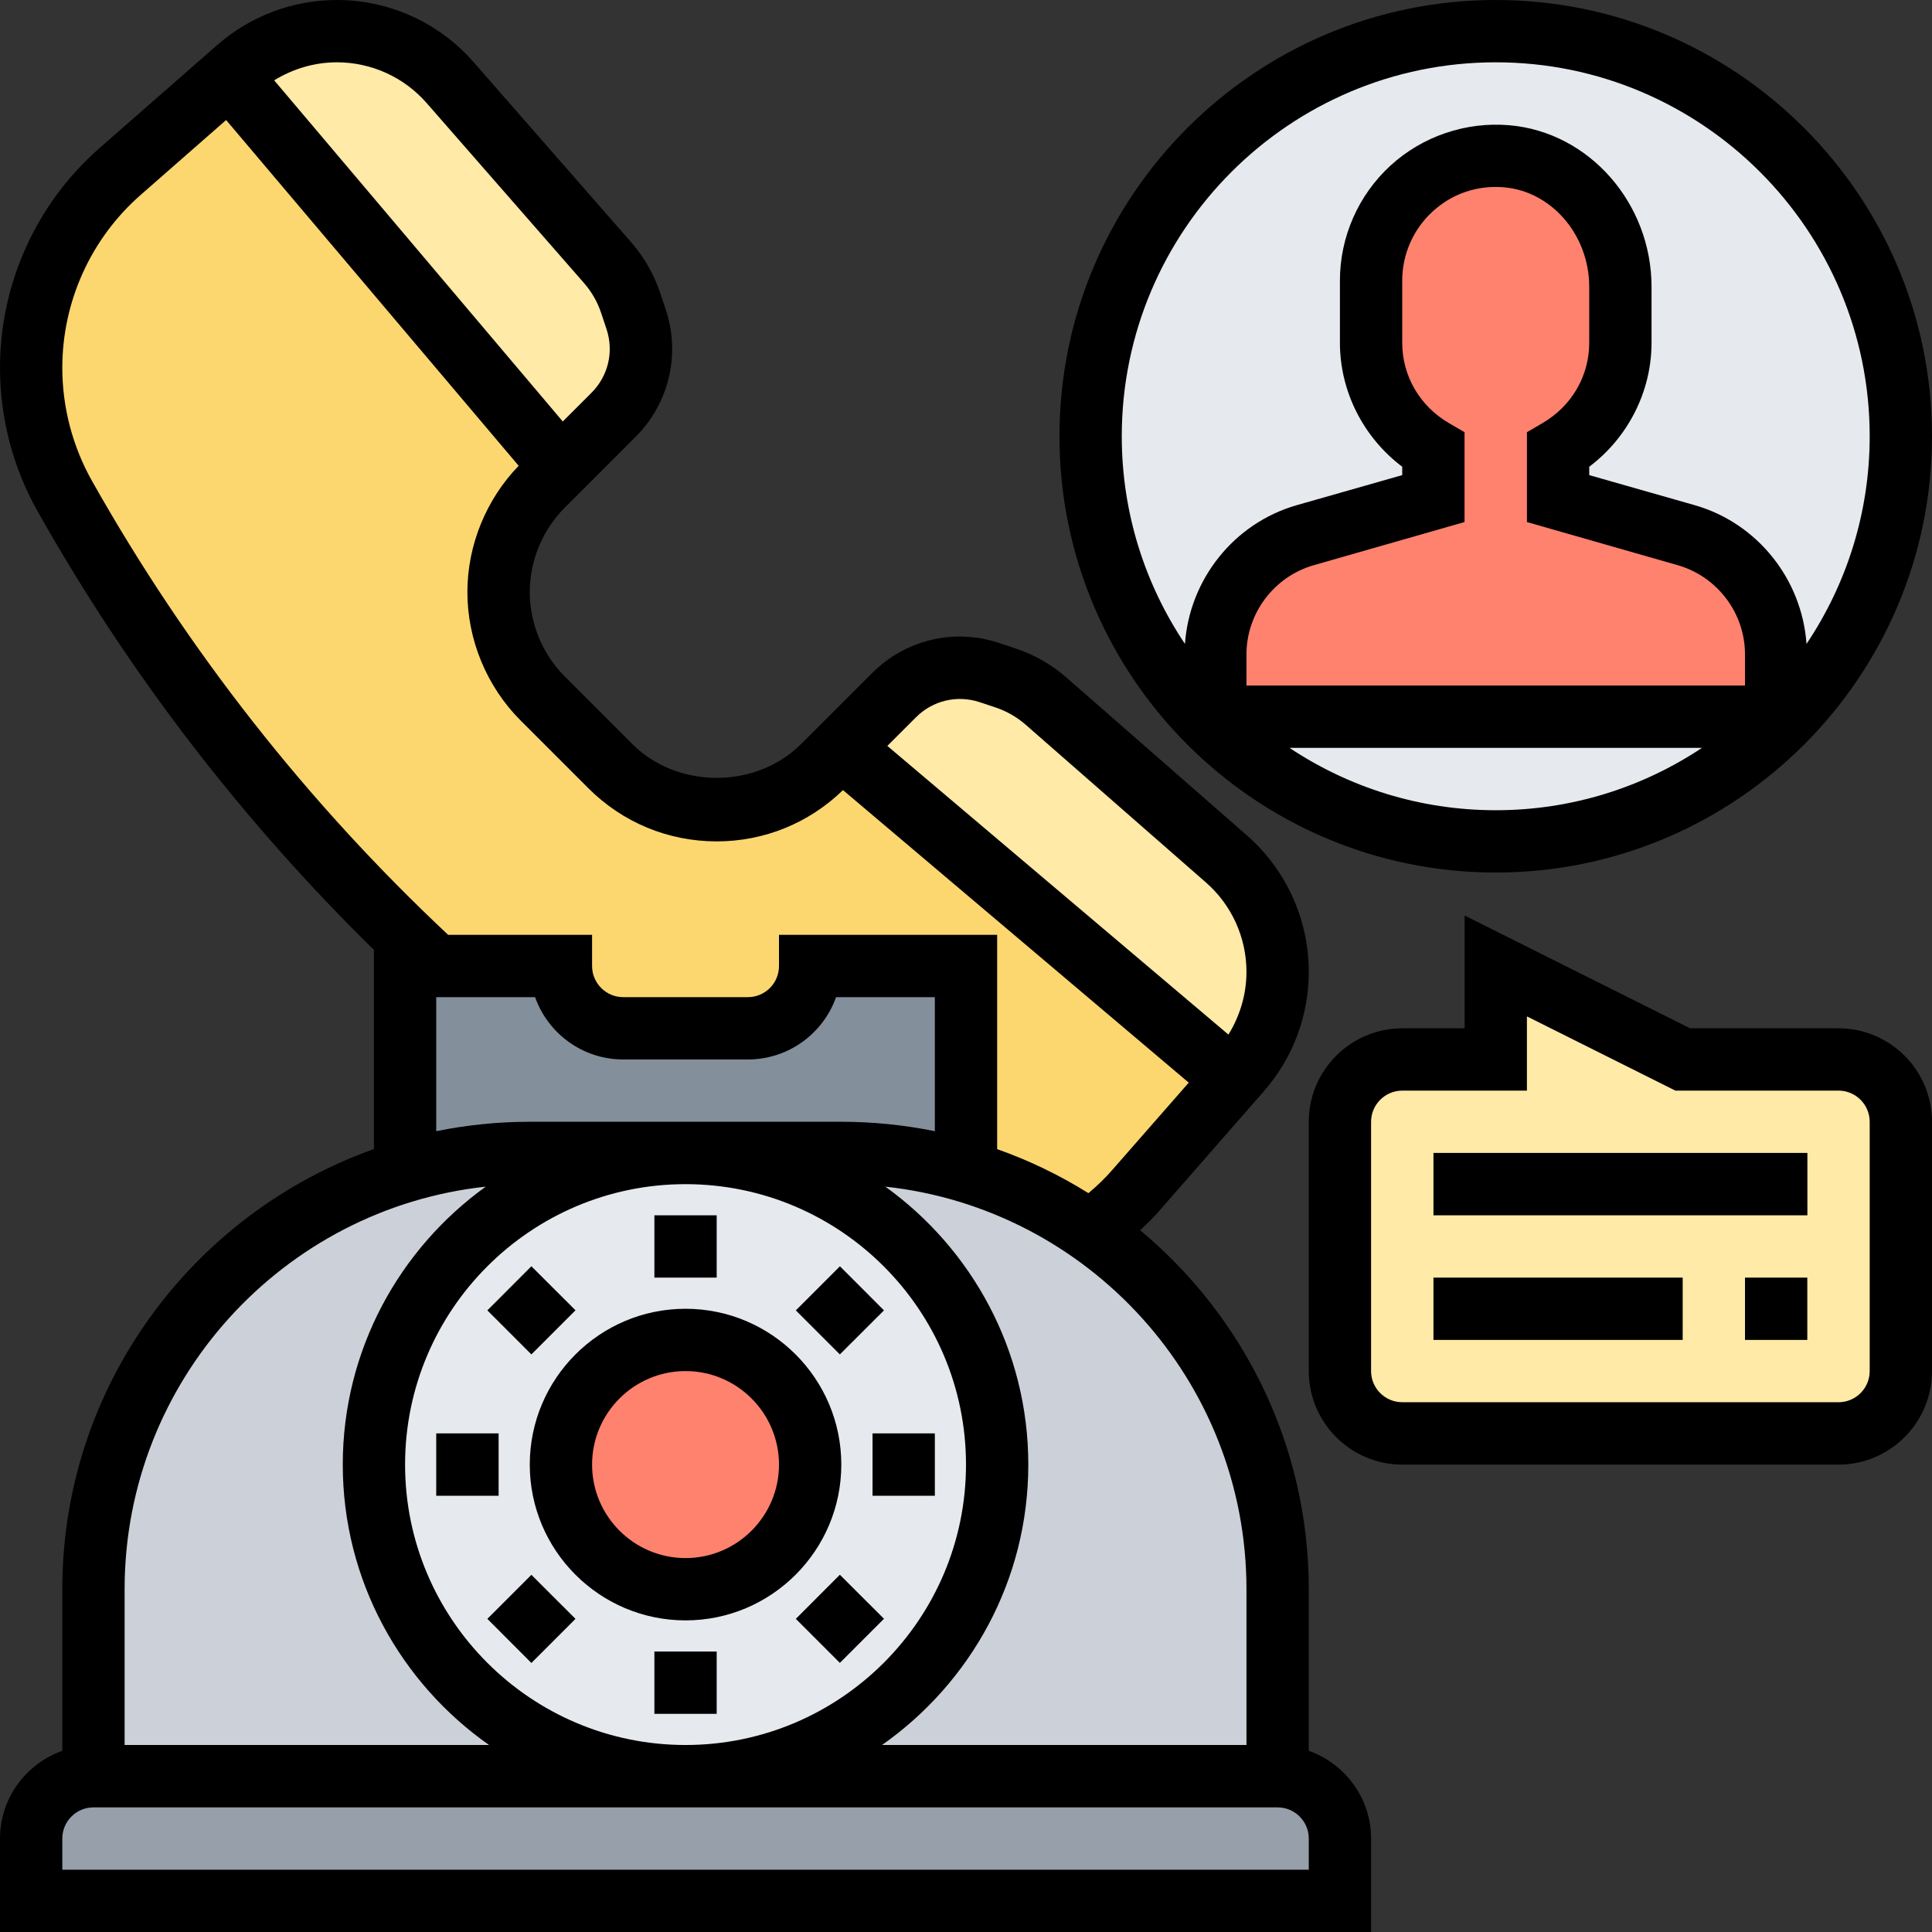 <svg width="24" height="24" viewBox="0 0 24 24" fill="none" xmlns="http://www.w3.org/2000/svg">
    <rect x="0" y="0" width="24" height="24" fill="#333333" stroke="none"/>
    <g clip-path="url(#clip0)">
        <path d="M5.412 12C3.589 10.312 2.032 8.342 0.805 6.159C0.53 5.675 0.387 5.125 0.387 4.568C0.387 3.635 0.79 2.744 1.494 2.129L2.849 0.941L6.968 5.806L6.74 6.035C6.391 6.383 6.194 6.859 6.194 7.355C6.194 7.85 6.391 8.326 6.74 8.675L7.583 9.519C7.932 9.867 8.408 10.065 8.903 10.065C9.399 10.065 9.875 9.867 10.223 9.519L10.452 9.29L15.318 13.409L14.106 14.791C13.939 14.985 13.75 15.151 13.549 15.294C13.08 14.969 12.557 14.713 12 14.551V14.547L6.968 14.322L5.412 12Z" fill="#FCD770"/>
        <path d="M15.871 12.073C15.871 12.526 15.709 12.96 15.41 13.3L15.317 13.409L10.452 9.29L11.106 8.636C11.416 8.326 11.876 8.218 12.294 8.357L12.488 8.419C12.678 8.485 12.852 8.582 12.999 8.713L15.232 10.668C15.639 11.021 15.871 11.535 15.871 12.073Z" fill="#FFEAA7"/>
        <path d="M7.901 3.964C8.04 4.382 7.932 4.843 7.622 5.152L6.968 5.807L2.849 0.941L2.958 0.848C3.298 0.55 3.732 0.387 4.185 0.387C4.723 0.387 5.237 0.62 5.59 1.026L7.545 3.259C7.676 3.406 7.773 3.581 7.839 3.771L7.901 3.964Z" fill="#FFEAA7"/>
        <path d="M12 12V14.547C11.508 14.4 10.99 14.323 10.452 14.323H6.581C6.043 14.323 5.524 14.4 5.032 14.547V12H6.968C6.968 12.426 7.316 12.774 7.742 12.774H9.29C9.503 12.774 9.697 12.689 9.836 12.546C9.979 12.406 10.065 12.213 10.065 12H12Z" fill="#838F9B"/>
        <path d="M13.548 15.294C13.08 14.969 12.557 14.713 12 14.551V14.547C11.508 14.4 10.99 14.322 10.451 14.322H6.58C6.042 14.322 5.524 14.4 5.032 14.547V14.551C2.795 15.213 1.161 17.288 1.161 19.742V22.064H15.871V19.742C15.871 17.903 14.953 16.273 13.548 15.294Z" fill="#CCD1D9"/>
        <path d="M16.645 22.839V23.613H0.387V22.839C0.387 22.413 0.736 22.064 1.161 22.064H15.871C16.297 22.064 16.645 22.413 16.645 22.839Z" fill="#969FAA"/>
        <path d="M12.387 18.194C12.387 20.33 10.653 22.064 8.516 22.064C6.379 22.064 4.645 20.33 4.645 18.194C4.645 16.057 6.379 14.322 8.516 14.322C10.653 14.322 12.387 16.057 12.387 18.194Z" fill="#E6E9ED"/>
        <path d="M10.065 18.194C10.065 19.049 9.371 19.742 8.516 19.742C7.661 19.742 6.968 19.049 6.968 18.194C6.968 17.339 7.661 16.645 8.516 16.645C9.371 16.645 10.065 17.339 10.065 18.194Z" fill="#FF826E"/>
        <path d="M23.613 13.935V17.032C23.613 17.458 23.264 17.806 22.839 17.806H17.419C16.993 17.806 16.645 17.458 16.645 17.032V13.935C16.645 13.51 16.993 13.161 17.419 13.161H18.581V12L20.903 13.161H22.839C23.264 13.161 23.613 13.51 23.613 13.935Z" fill="#FFEAA7"/>
        <path d="M23.613 5.419C23.613 8.199 21.36 10.452 18.581 10.452C15.801 10.452 13.548 8.199 13.548 5.419C13.548 2.64 15.801 0.387 18.581 0.387C21.36 0.387 23.613 2.64 23.613 5.419Z" fill="#E6E9ED"/>
        <path d="M22.064 8.129V8.903H15.097V8.129C15.097 7.44 15.553 6.836 16.212 6.65L17.806 6.193V5.593C17.346 5.322 17.032 4.831 17.032 4.258V3.484C17.032 2.582 17.803 1.862 18.72 1.943C19.533 2.013 20.129 2.748 20.129 3.565V4.258C20.129 4.831 19.815 5.322 19.355 5.593V6.193L20.95 6.65C21.608 6.836 22.064 7.44 22.064 8.129Z" fill="#FF826E"/>
        <path d="M16.258 21.749V19.742C16.258 17.951 15.443 16.348 14.164 15.283C14.244 15.207 14.324 15.13 14.396 15.047L15.7 13.556C16.06 13.146 16.258 12.619 16.258 12.073C16.258 11.422 15.977 10.804 15.489 10.377L13.255 8.423C13.067 8.257 12.85 8.133 12.612 8.054L12.416 7.989C11.856 7.8 11.249 7.945 10.832 8.363L9.951 9.243C9.391 9.803 8.415 9.803 7.855 9.243L7.015 8.402C6.739 8.127 6.581 7.745 6.581 7.355C6.581 6.965 6.739 6.583 7.015 6.307L7.895 5.427C8.313 5.009 8.456 4.402 8.269 3.842L8.204 3.646C8.125 3.409 8.001 3.192 7.835 3.003L5.881 0.769C5.453 0.281 4.835 0 4.185 0C3.639 0 3.112 0.198 2.701 0.557L1.24 1.836C0.452 2.525 0 3.522 0 4.569C0 5.192 0.161 5.808 0.466 6.35C1.597 8.359 3.002 10.188 4.645 11.8V14.274C2.394 15.074 0.774 17.22 0.774 19.742V21.749C0.325 21.909 0 22.335 0 22.839V24H17.032V22.839C17.032 22.335 16.707 21.909 16.258 21.749ZM15.484 19.742V21.677H10.957C12.054 20.906 12.774 19.634 12.774 18.194C12.774 16.772 12.072 15.514 10.998 14.741C13.517 15.014 15.484 17.152 15.484 19.742ZM8.516 14.71C10.437 14.71 12 16.272 12 18.194C12 20.115 10.437 21.677 8.516 21.677C6.595 21.677 5.032 20.115 5.032 18.194C5.032 16.272 6.595 14.71 8.516 14.71ZM12.171 8.723L12.366 8.788C12.507 8.835 12.634 8.908 12.745 9.006L14.978 10.96C15.3 11.24 15.484 11.646 15.484 12.073C15.484 12.35 15.404 12.619 15.26 12.852L11.023 9.266L11.379 8.91C11.588 8.701 11.891 8.63 12.171 8.723ZM5.299 1.279L7.252 3.513C7.35 3.624 7.423 3.752 7.469 3.892L7.534 4.087C7.628 4.368 7.556 4.671 7.347 4.88L6.991 5.236L3.406 0.998C3.639 0.854 3.908 0.774 4.185 0.774C4.612 0.774 5.018 0.958 5.299 1.279ZM1.141 5.971C0.901 5.544 0.774 5.059 0.774 4.569C0.774 3.745 1.13 2.961 1.75 2.419L2.809 1.491L6.443 5.786C6.039 6.204 5.806 6.773 5.806 7.355C5.806 7.949 6.047 8.53 6.467 8.95L7.308 9.791C7.734 10.217 8.3 10.452 8.903 10.452C9.494 10.452 10.049 10.225 10.472 9.815L14.767 13.449L13.814 14.537C13.725 14.64 13.625 14.734 13.521 14.822C13.166 14.6 12.787 14.416 12.387 14.275V11.613H9.677V12C9.677 12.214 9.504 12.387 9.29 12.387H7.742C7.529 12.387 7.355 12.214 7.355 12V11.613H5.567C3.811 9.966 2.322 8.069 1.141 5.971ZM5.419 12.387H6.647C6.807 12.838 7.237 13.161 7.742 13.161H9.29C9.795 13.161 10.226 12.838 10.386 12.387H11.613V14.052C11.237 13.976 10.849 13.935 10.452 13.935H6.581C6.183 13.935 5.795 13.976 5.419 14.052V12.387ZM6.034 14.741C4.961 15.514 4.258 16.772 4.258 18.194C4.258 19.634 4.978 20.906 6.075 21.677H1.548V19.742C1.548 17.152 3.516 15.014 6.034 14.741ZM16.258 23.226H0.774V22.839C0.774 22.625 0.948 22.452 1.161 22.452H15.871C16.084 22.452 16.258 22.625 16.258 22.839V23.226Z" fill="black"/>
        <path d="M8.516 20.129C9.583 20.129 10.451 19.261 10.451 18.194C10.451 17.126 9.583 16.258 8.516 16.258C7.449 16.258 6.581 17.126 6.581 18.194C6.581 19.261 7.449 20.129 8.516 20.129ZM8.516 17.032C9.156 17.032 9.677 17.553 9.677 18.194C9.677 18.834 9.156 19.355 8.516 19.355C7.876 19.355 7.355 18.834 7.355 18.194C7.355 17.553 7.876 17.032 8.516 17.032Z" fill="black"/>
        <path d="M8.129 15.097H8.903V15.871H8.129V15.097Z" fill="black"/>
        <path d="M6.054 16.278L6.601 15.73L7.149 16.277L6.601 16.825L6.054 16.278Z" fill="black"/>
        <path d="M5.419 17.806H6.194V18.581H5.419V17.806Z" fill="black"/>
        <path d="M6.054 20.11L6.601 19.563L7.149 20.11L6.601 20.658L6.054 20.11Z" fill="black"/>
        <path d="M8.129 20.516H8.903V21.29H8.129V20.516Z" fill="black"/>
        <path d="M9.886 20.11L10.433 19.562L10.981 20.109L10.433 20.657L9.886 20.11Z" fill="black"/>
        <path d="M10.839 17.806H11.613V18.581H10.839V17.806Z" fill="black"/>
        <path d="M9.886 16.278L10.434 15.73L10.981 16.278L10.433 16.825L9.886 16.278Z" fill="black"/>
        <path d="M18.581 10.839C21.569 10.839 24 8.408 24 5.419C24 2.431 21.569 0 18.581 0C15.592 0 13.161 2.431 13.161 5.419C13.161 8.408 15.592 10.839 18.581 10.839ZM18.001 5.257C17.637 5.045 17.419 4.671 17.419 4.258V3.484C17.419 3.159 17.557 2.847 17.796 2.628C18.039 2.405 18.352 2.298 18.686 2.327C19.278 2.379 19.742 2.922 19.742 3.564V4.258C19.742 4.671 19.524 5.045 19.16 5.257L18.968 5.369V6.485L20.841 7.021C21.334 7.162 21.677 7.617 21.677 8.129V8.516H15.484V8.129C15.484 7.617 15.828 7.162 16.32 7.021L18.193 6.485V5.369L18.001 5.257ZM16.018 9.29H21.143C20.408 9.779 19.527 10.065 18.581 10.065C17.634 10.065 16.753 9.779 16.018 9.29ZM18.581 0.774C21.142 0.774 23.226 2.858 23.226 5.419C23.226 6.373 22.936 7.261 22.441 7.999C22.385 7.198 21.834 6.5 21.054 6.276L19.742 5.902V5.798C20.224 5.435 20.516 4.863 20.516 4.258V3.564C20.516 2.524 19.741 1.642 18.752 1.556C18.211 1.509 17.672 1.692 17.273 2.057C16.874 2.423 16.645 2.943 16.645 3.484V4.258C16.645 4.863 16.937 5.435 17.419 5.798V5.902L16.107 6.276C15.327 6.5 14.776 7.198 14.72 7.999C14.225 7.261 13.935 6.373 13.935 5.419C13.935 2.858 16.019 0.774 18.581 0.774Z" fill="black"/>
        <path d="M21.677 15.871H22.451V16.645H21.677V15.871Z" fill="black"/>
        <path d="M17.807 15.871H20.903V16.645H17.807V15.871Z" fill="black"/>
        <path d="M17.807 14.322H22.452V15.097H17.807V14.322Z" fill="black"/>
        <path d="M22.839 12.774H20.995L18.194 11.373V12.774H17.42C16.779 12.774 16.258 13.295 16.258 13.935V17.032C16.258 17.672 16.779 18.194 17.42 18.194H22.839C23.479 18.194 24 17.672 24 17.032V13.935C24 13.295 23.479 12.774 22.839 12.774ZM23.226 17.032C23.226 17.246 23.052 17.419 22.839 17.419H17.42C17.206 17.419 17.032 17.246 17.032 17.032V13.935C17.032 13.722 17.206 13.548 17.42 13.548H18.968V12.626L20.812 13.548H22.839C23.052 13.548 23.226 13.722 23.226 13.935V17.032Z" fill="black"/>
    </g>
    <defs>
        <clipPath id="clip0">
            <rect width="24" height="24" fill="white"/>
        </clipPath>
    </defs>
</svg>
